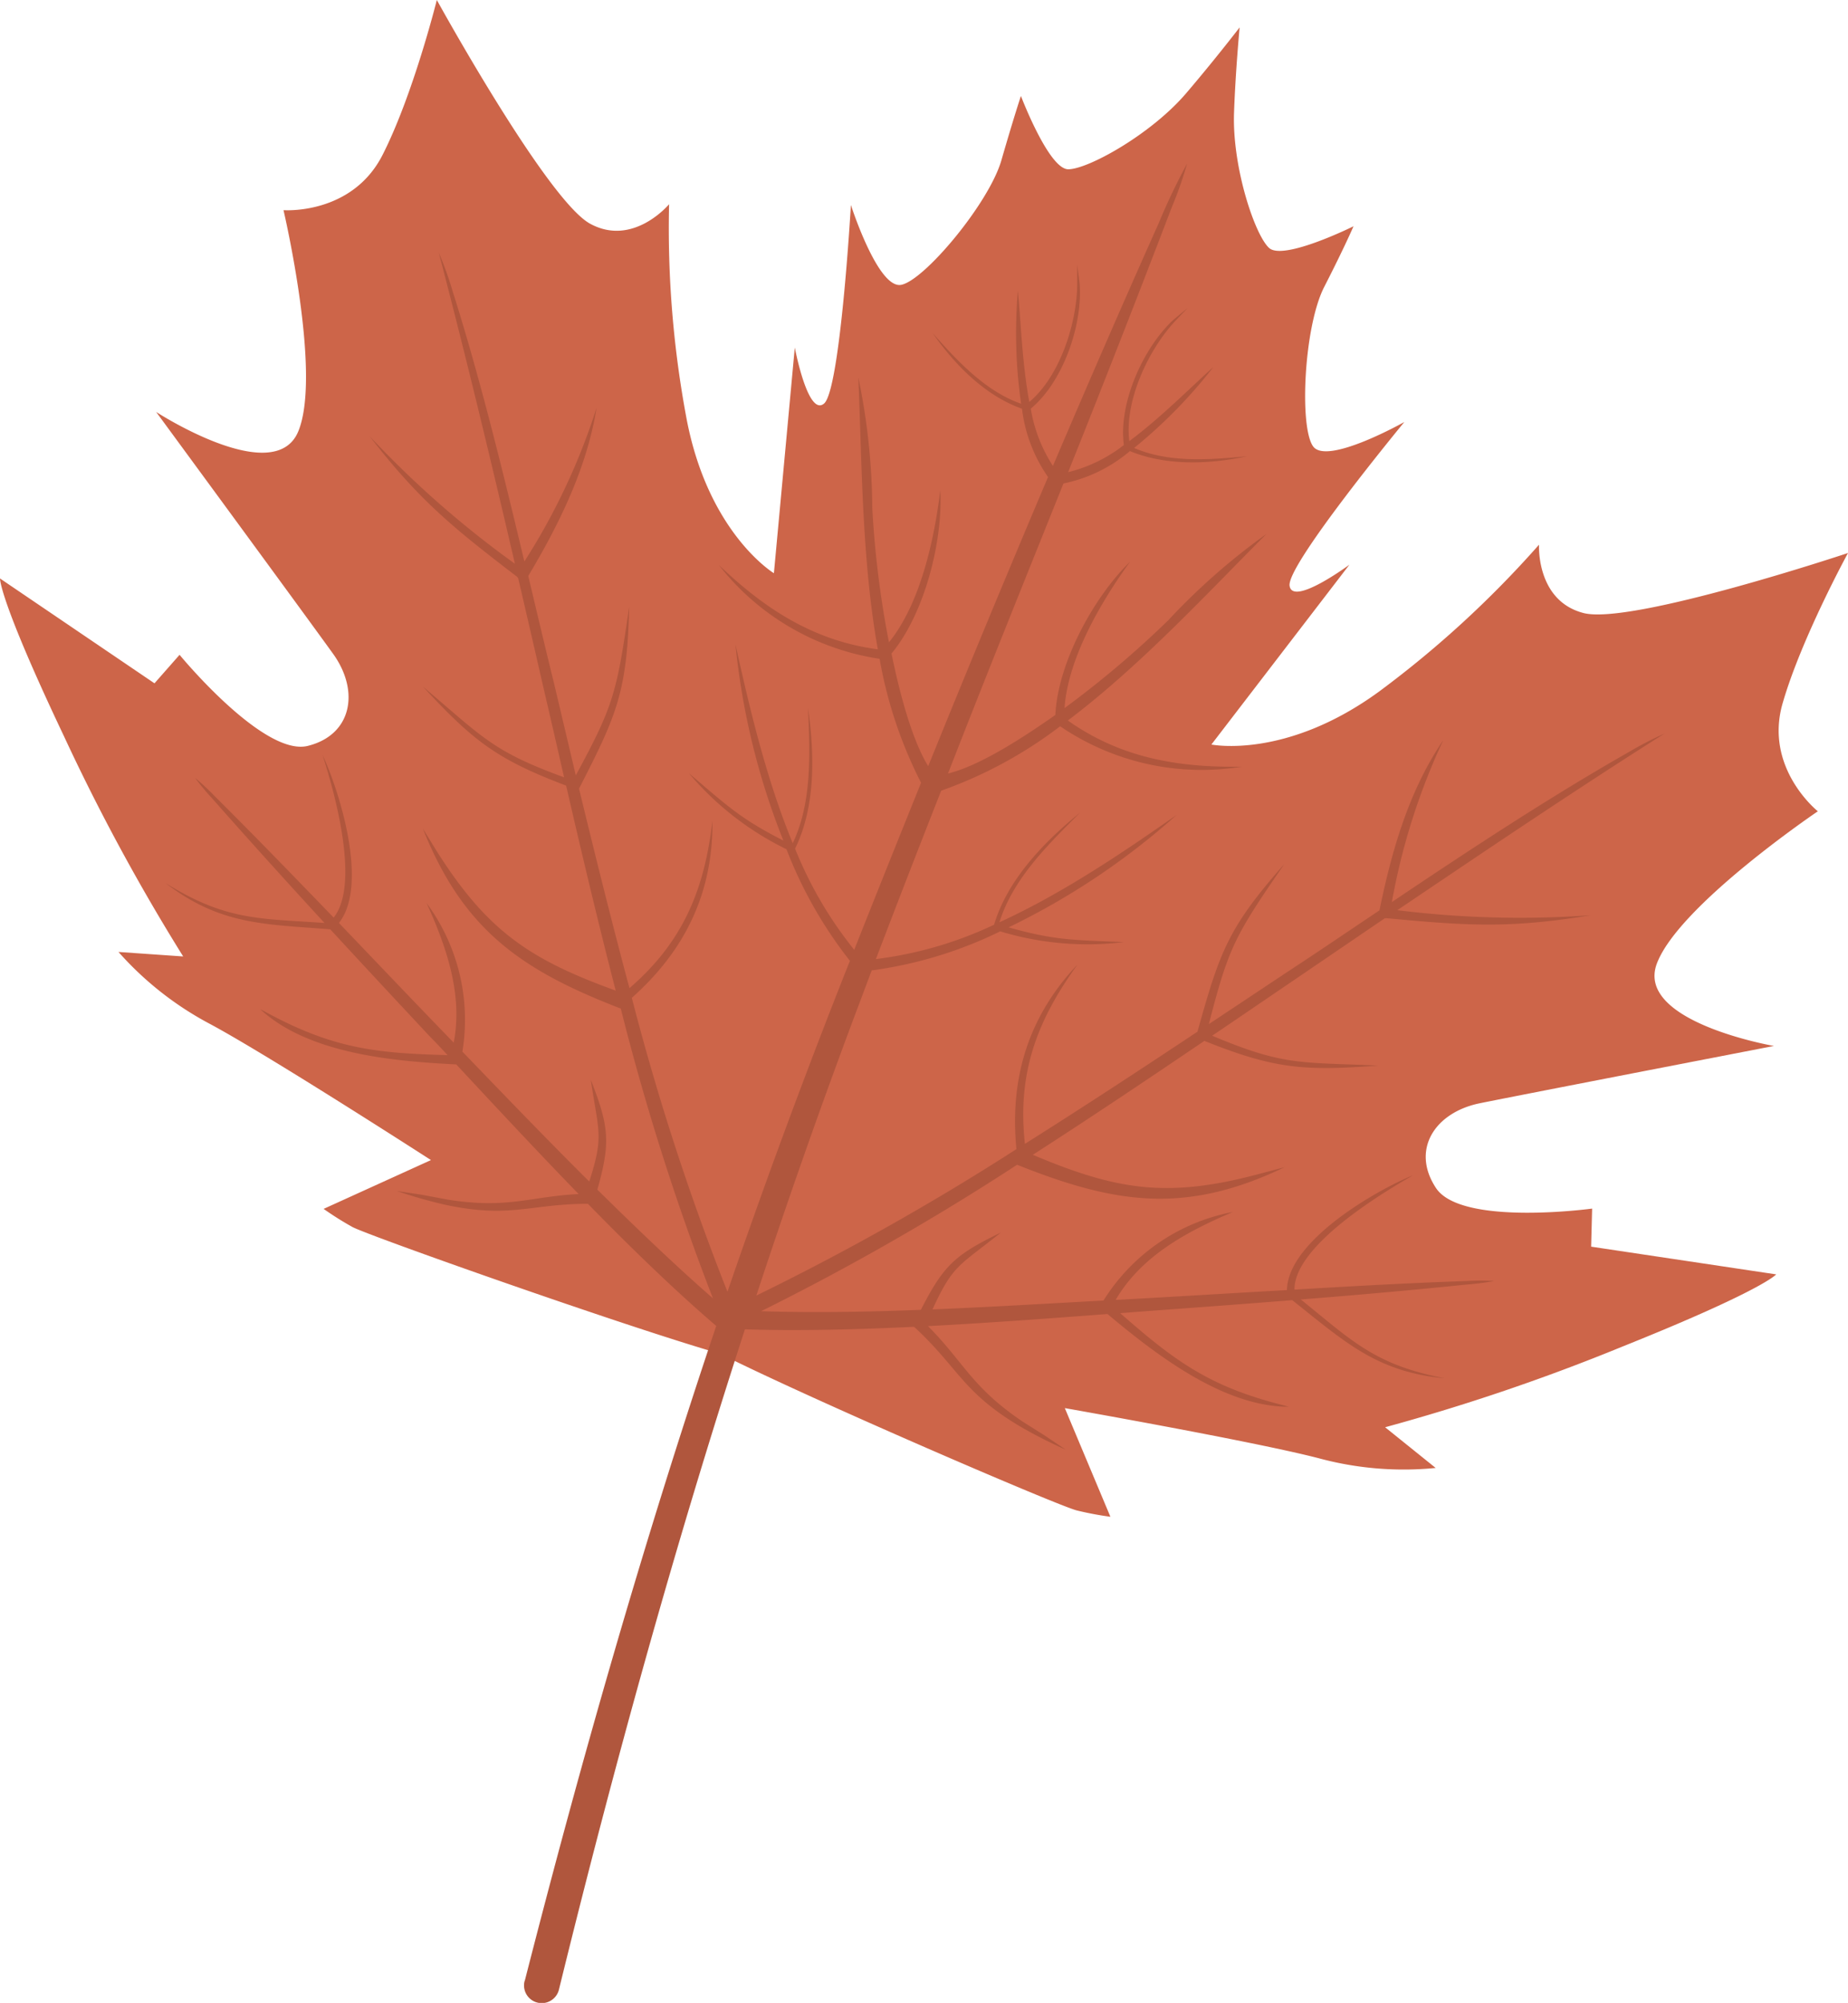 <svg xmlns="http://www.w3.org/2000/svg" width="189.36" height="205.18" viewBox="0 0 189.36 205.18">
  <defs>
    <style>
      .cls-1 {
        fill: #cd6549;
      }

      .cls-1, .cls-2 {
        fill-rule: evenodd;
      }

      .cls-2 {
        fill: #b0563d;
      }
    </style>
  </defs>
  <title>2leaves2</title>
  <g id="Layer_2" data-name="Layer 2">
    <g id="objects">
      <g id="_2" data-name="2">
        <path id="_Path_" data-name="&lt;Path&gt;" class="cls-1" d="M73.82,138.69c-9.8-2.82-36.16-12.14-37.72-13a32.88,32.88,0,0,1-2.94-1.85l11-5S27.76,108.26,21.6,104.94a33.34,33.34,0,0,1-9.46-7.42l6.63.46A209.29,209.29,0,0,1,6.56,75.43C-.13,61.34,0,59.26,0,59.26L15.83,70l2.57-2.92S27,77.54,31.54,76.41s5.33-5.62,2.6-9.42S16,42.2,16,42.2s12.12,7.87,14.56,2-1.51-22.67-1.51-22.67,7,.53,10.15-5.66S44.76,0,44.76,0,56.05,20.51,60.47,22.92s8.09-2,8.09-2A105.46,105.46,0,0,0,70.37,43c2.26,11.69,8.93,15.72,8.93,15.72l2.14-23.12s1.34,7.14,3,5.74S87.19,21,87.19,21s2.77,8.63,5.15,8.18,9-8.36,10.27-12.76,2-6.59,2-6.59,2.85,7.49,4.84,7.51,8.45-3.54,12.07-7.76c2-2.34,4.07-4.92,5.5-6.77-.21,2.33-.46,5.62-.57,8.7-.21,5.56,2.12,12.55,3.59,13.89s8.65-2.22,8.65-2.22-.91,2.13-3,6.21-2.57,14.41-1.13,16.35,9.34-2.51,9.34-2.51S131.85,57.83,132.14,60s6.13-2.15,6.13-2.15L124.13,76.27s7.63,1.57,17.24-5.47a105.92,105.92,0,0,0,16.33-15s-.32,5.74,4.56,7,27.1-6.15,27.1-6.15-4.78,8.74-6.7,15.4,3.61,11.06,3.61,11.06S172,92.75,169.77,98.72s12,8.43,12,8.43-25.56,4.94-30.14,5.87-7.09,4.74-4.49,8.68,16,2.11,16,2.11l-.1,3.9L182,130.55s-1.31,1.61-15.79,7.41a209.48,209.48,0,0,1-24.28,8.25l5.18,4.17a33.31,33.31,0,0,1-12-1c-6.78-1.75-26-5.13-26-5.13l4.67,11.13a32.9,32.9,0,0,1-3.41-.64C108.61,154.35,82.93,143.28,73.82,138.69Z"/>
        <path id="_Path_2" data-name="&lt;Path&gt;" class="cls-2" d="M53.77,202.93c5.81-22.74,12.2-45.05,19.62-67.1-4.27-3.66-8.74-8-13.15-12.51-5.89,0-7.94,1.52-14.57.11a49.5,49.5,0,0,1-5-1.42l2.59.39,2.56.48c6.18,1,8.49-.31,13.47-.56-4.34-4.47-8.61-9.06-12.54-13.28-6.52-.32-15.17-1.11-20.08-5.65h0l.45.23c7,3.82,11.39,4.27,18.74,4.47-.64-.7-1.28-1.37-1.9-2-3.36-3.6-6.75-7.23-10.12-10.89l0,0c-6.73-.53-11.29-.43-16.88-4.74,6.18,3.86,9.64,3.63,16.29,4.09-3.87-4.21-7.7-8.44-11.44-12.68a25.94,25.94,0,0,1-1.82-2.18A24.29,24.29,0,0,1,22,81.56C26.1,85.63,30.15,89.82,34.19,94c2.77-3.48,0-13.13-1.14-16.66,1.74,3.72,4.75,13.32,1.68,17.21,3.92,4.1,7.84,8.22,11.76,12.26.95-4.92-.73-9.78-2.78-14.3a20.13,20.13,0,0,1,3.67,15.22c4,4.15,8.43,8.77,13,13.31,1.53-4.74.94-5.06.16-10.42h0c1.92,4.88,2,6.51.67,11.25,4,3.94,8,7.78,11.84,11.13a252.2,252.2,0,0,1-9.44-29.68c-10.11-3.9-16.13-8-20.28-18.44L44.63,87c5.25,8.37,9.63,11.28,18.46,14.48-1.84-7.12-3.53-14.28-5.08-21C51,77.82,48.57,76,43.35,70.35c6.11,5.16,7.09,6.6,14.45,9.28-.74-3.24-1.46-6.38-2.15-9.34q-1.27-5.55-2.55-11.05L53,59.1c-6.52-5-10-7.78-15.13-14.42A101.73,101.73,0,0,0,52.76,57.75c-2.47-10.64-5-21.17-7.8-31.87a34.64,34.64,0,0,1,1.41,3.92c2.74,8.63,5.12,18.31,7.36,27.72a66.62,66.62,0,0,0,7.4-15.74c-1,6.18-3.83,11.92-7,17.22.89,3.76,1.77,7.47,2.64,11L59,79.43c3.87-7.15,4.19-8.42,5.47-17.28-.2,8.76-1.3,11.15-5.14,18.64,1.59,6.54,3.31,13.51,5.17,20.44C69.91,96.55,72.16,91.3,73,84.1c.08,7.38-2.84,13.31-8.26,18.12a255.52,255.52,0,0,0,9.8,30.11Q79.91,116.69,86,101.18c.36-.92.72-1.83,1.09-2.75A44,44,0,0,1,80.59,87a30.64,30.64,0,0,1-10-7.79c3.93,3.34,5.25,4.64,9.68,6.9A73.86,73.86,0,0,1,75.36,66c1.38,6.24,3.11,13.69,5.87,20.38,2-4.21,1.76-9.26,1.57-13.83.67,4.68.79,10.06-1.33,14.39A40.6,40.6,0,0,0,87.53,97.3q3.38-8.52,6.85-17.11a45,45,0,0,1-4.25-12.7,25.75,25.75,0,0,1-16.48-9.62c4.74,4.54,9.75,7.78,16.3,8.65-1.66-9.24-1.63-19.37-2-27.86A67.4,67.4,0,0,1,89.38,52a99.23,99.23,0,0,0,1.71,13.8c3.25-4,4.66-10.64,5.26-15.58.28,5.2-1.61,12.65-5,16.73.94,4.57,2.2,9,3.76,11.54,4-9.88,8.11-19.79,12.28-29.62a15.49,15.49,0,0,1-2.67-7c-3.78-1.33-6.9-4.52-9.15-7.74,2.54,2.85,5.38,5.94,9.06,7.23a50.89,50.89,0,0,1-.33-11.58c.29,2.9.43,7.4,1.17,11.4,3.19-2.68,4.92-8.22,4.91-12.2l0-1.86.24,1.85c.36,4.2-1.65,10.13-5,12.89a15.37,15.37,0,0,0,2.27,5.87c3.56-8.35,7.16-16.64,10.81-24.8a64.83,64.83,0,0,1,2.94-6.17,40.91,40.91,0,0,1-1.6,4.55q-5.19,13.58-10.59,27.06a15.16,15.16,0,0,0,5.71-2.78c-.58-4.29,2-10,5.1-12.85l1.43-1.18-1.28,1.34c-2.72,2.91-5.21,8.15-4.69,12.29,3.26-2.43,6.42-5.64,8.6-7.58a50.65,50.65,0,0,1-8.11,8.28c3.58,1.55,7.76,1.21,11.57.85-3.84.83-8.3,1-12-.53a15.29,15.29,0,0,1-6.81,3.32C105,59.43,101,69.32,97.14,79.24c2.93-.71,7-3.18,11-6,.25-5.32,3.93-12.08,7.66-15.7-2.91,4-6.37,9.85-6.72,15a101.22,101.22,0,0,0,10.63-9,66.78,66.78,0,0,1,10.06-8.84c-6,6-12.86,13.46-20.35,19.11,5.4,3.82,11.27,4.84,17.84,4.73a25.75,25.75,0,0,1-18.63-4.14A44.48,44.48,0,0,1,96.44,81q-3.39,8.61-6.69,17.25a39.63,39.63,0,0,0,12.11-3.52c1.38-4.62,5.13-8.49,8.8-11.47-3.24,3.23-6.87,6.76-8.25,11.22,6.57-3,12.91-7.33,18.16-11A74.22,74.22,0,0,1,103.35,95c4.79,1.35,6.64,1.29,11.8,1.51a30.78,30.78,0,0,1-12.66-1.1,42.88,42.88,0,0,1-13.17,4l-1,2.67q-5.77,15.27-10.82,30.64a260.78,260.78,0,0,0,26.65-15c-.7-7.21,1.18-13.55,6.26-18.91-4.26,5.88-6.17,11.26-5.39,18.37,6.08-3.83,12.08-7.77,17.68-11.49,2.27-8.11,3.09-10.61,8.9-17.17-5.08,7.36-5.71,8.52-7.73,16.39l8.05-5.35c3.06-2,6.22-4.15,9.43-6.3,1.25-6.08,3-12.24,6.53-17.42a66.91,66.91,0,0,0-5.26,16.57c8-5.38,16.36-10.87,24.23-15.34a37.42,37.42,0,0,1,3.7-1.92c-9.35,5.92-18.34,12-27.37,18.09a101.48,101.48,0,0,0,19.8.52c-8.29,1.37-12.73,1.07-20.91.3a.42.42,0,0,1-.16,0l-9.37,6.38c-2.64,1.79-5.43,3.7-8.33,5.66,7.34,3.1,9,2.7,17,3.06-7.69.58-10.7.31-17.8-2.53-5.58,3.78-11.53,7.78-17.58,11.67,8.65,3.65,13.84,4.49,23.38,1.91l2.42-.64c-10.15,4.87-17.35,3.77-27.41-.25a258.31,258.31,0,0,1-26.23,15c5.17.17,10.76.08,16.37-.14,2.29-4.48,3.43-5.62,8.19-7.91h0c-4.25,3.42-4.88,3.23-7,7.87,6-.25,12-.61,17.52-.91a20,20,0,0,1,13.25-9.07c-4.7,2-9.37,4.5-12,9h.11c5.78-.31,11.61-.68,17.44-1,.08-5,9.06-10.19,12.93-11.77-3.27,1.89-12.18,7.23-12.16,11.72,5.9-.35,11.79-.68,17.63-.88a22.48,22.48,0,0,1,2.84,0,27.74,27.74,0,0,1-2.82.36c-5.62.58-11.31,1.08-17,1.53,5.2,4.19,7.58,6.71,14.73,8.07-7-.64-10.31-3.81-15.61-8-5,.4-9.93.76-14.85,1.12l-2.78.21c5.53,4.84,9.08,7.53,16.78,9.45l.49.14h0c-6.68,0-13.57-5.31-18.57-9.5-5.81.44-12.12.91-18.39,1.24,3.69,3.7,4.44,6.24,9.74,9.81l2.21,1.39,2.17,1.46a48.51,48.51,0,0,1-4.66-2.37c-5.92-3.51-6.33-6-10.82-10.16a.21.21,0,0,1-.1-.06c-6,.29-11.92.43-17.3.26-7.22,22.25-13.43,44.72-19.06,67.65a1.81,1.81,0,1,1-3.52-.88Z"/>
      </g>
    </g>
  </g>
</svg>

